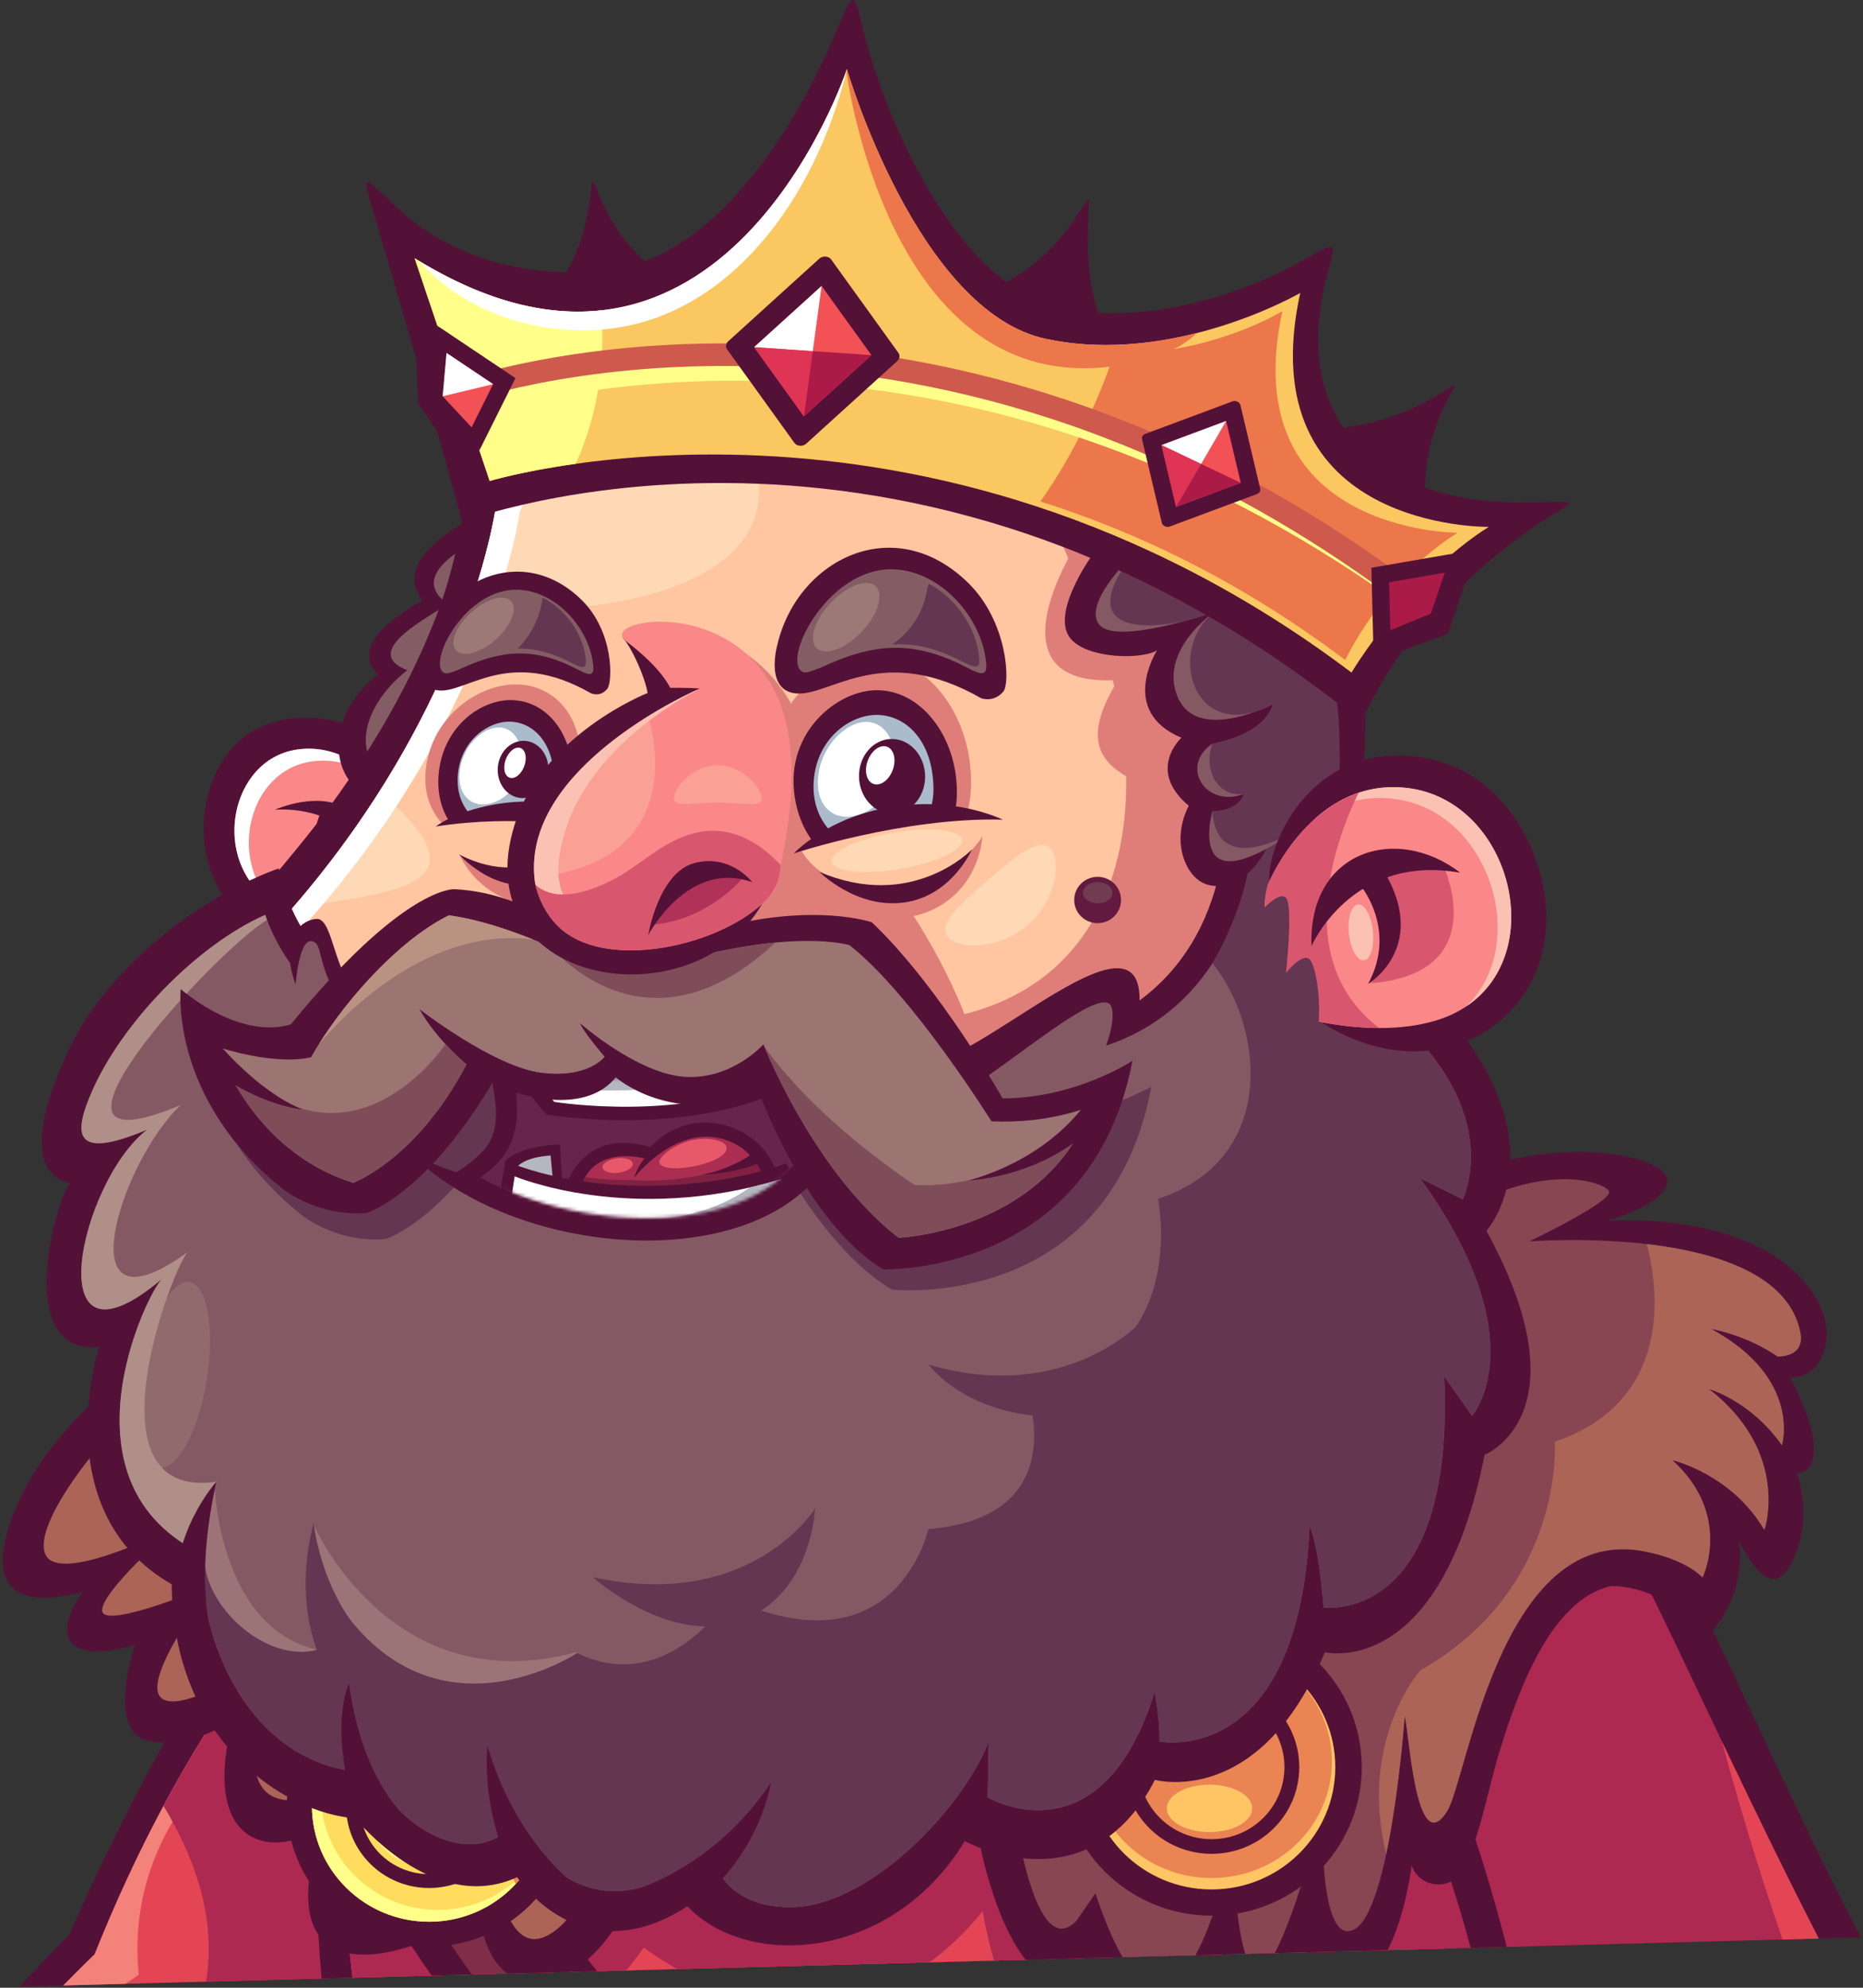 <svg width="540" height="576" viewBox="0 0 540 576" fill="none" xmlns="http://www.w3.org/2000/svg">
<rect x="0" y="0" width="540" height="576" fill="#333333" stroke="none"/>
<path d="M449.756 563.814C415.056 481.496 353.661 420.85 281.478 428.281C213.134 435.319 158.984 512.386 126.767 572.444L449.756 563.814Z" fill="#541138"/>
<path fill-rule="evenodd" clip-rule="evenodd" d="M443.315 563.986C435.911 546.615 427.146 529.94 417.014 514.489C393.875 479.201 360.048 445.477 317.183 435.952C305.646 433.387 293.89 432.704 282.129 433.914C237.859 438.46 200.917 474.287 175.186 507.514C159.605 527.636 145.802 549.657 133.576 572.26L443.315 563.986Z" fill="#AB6456"/>
<path fill-rule="evenodd" clip-rule="evenodd" d="M386.574 565.504C323.458 530.564 271.671 502.58 267.722 502.58C263.43 502.58 222.444 504.171 174.45 508.472C159.171 528.331 145.61 550.014 133.576 572.26L386.574 565.504Z" fill="#874652"/>
<path d="M100.489 441.374C100.489 441.374 70.472 447.163 19.954 560.8C19.954 560.8 14.023 566.663 5.628 575.68L131.304 572.322C156.597 508.067 139.04 445.894 100.489 441.374Z" fill="#541138"/>
<path fill-rule="evenodd" clip-rule="evenodd" d="M101.689 449.864C101.689 449.864 60.349 483.86 27.424 566.32C27.424 566.32 23.9 569.672 18.351 575.34L129.923 572.358C147.536 524.032 151.526 467.557 101.689 449.864Z" fill="#E44554"/>
<path fill-rule="evenodd" clip-rule="evenodd" d="M65.993 492.347C53.749 510.499 39.975 534.883 27.424 566.32C27.424 566.32 23.9 569.672 18.351 575.34L36.369 574.857C38.801 573.183 40.212 572.242 40.212 572.242C36.053 530.677 67.581 507.301 67.581 507.301C67.717 501.411 67.138 496.477 65.993 492.347Z" fill="#F2827A"/>
<path fill-rule="evenodd" clip-rule="evenodd" d="M101.69 449.864C101.69 449.864 74.971 471.844 47.386 523.305C58.967 542.509 62.239 559.424 59.701 574.233L129.923 572.358C147.536 524.032 151.527 467.557 101.69 449.864Z" fill="#AD2952"/>
<path d="M432.035 408.275C432.035 408.275 465.327 406.104 497.154 473.734C513.081 507.576 525.027 533.88 539.404 561.421L407.828 564.936C403.388 557.786 398.344 550.585 392.617 543.429C392.617 543.429 336.24 465.259 388.221 420.383C388.221 420.383 400.575 406.464 432.035 408.275Z" fill="#541138"/>
<path fill-rule="evenodd" clip-rule="evenodd" d="M422.525 420.208C422.525 420.208 454.719 413.697 476.669 457.822C488.295 481.192 506.49 521.406 527.177 561.747L404.994 565.013C394.33 554.659 384.29 547.663 377.859 543.495C377.859 543.495 363.26 482.777 387.769 448.418C412.28 414.061 422.525 420.208 422.525 420.208Z" fill="#AD2952"/>
<path fill-rule="evenodd" clip-rule="evenodd" d="M499.139 504.707C507.573 522.394 517.078 542.054 527.174 561.747L516.684 562.028C509.064 539.921 503.198 519.776 499.139 504.707Z" fill="#E44554"/>
<path d="M96.933 479.52C96.933 479.52 87.88 510.691 93.211 573.34L436.733 564.164C432.154 546.225 427.03 530.277 422.368 518.16C410.44 487.155 403.228 458.499 379.439 442.821C379.439 442.821 219.565 381.095 96.933 479.52Z" fill="#541138"/>
<path fill-rule="evenodd" clip-rule="evenodd" d="M106.443 481.331C106.443 481.331 95.468 517.498 102.053 572.106L102.148 573.1L422.38 564.548C419.034 518.492 409.08 471.941 383.829 455.849C383.829 455.849 257.265 403.882 106.443 481.331Z" fill="#E44554"/>
<path fill-rule="evenodd" clip-rule="evenodd" d="M181.653 560.552C186.478 564.477 191.368 567.817 196.275 570.586L269.393 568.633C278.484 562.075 286.616 552.919 293.325 541.285C307.56 516.607 297.706 483.919 295.077 483.487C292.45 483.055 212.309 472.231 204.425 476.127C196.545 480.023 176.837 482.189 175.524 497.775C174.21 513.362 181.653 560.552 181.653 560.552Z" fill="#AD2952"/>
<path fill-rule="evenodd" clip-rule="evenodd" d="M106.443 481.331C106.443 481.331 95.468 517.498 102.053 572.106L102.148 573.1L181.54 570.979C219.53 525.225 197.39 468.445 189.477 449.867C163.158 456.482 135.244 466.54 106.443 481.331Z" fill="#AD2952"/>
<path fill-rule="evenodd" clip-rule="evenodd" d="M104.204 544.278C104.204 544.278 109.863 555.191 121.64 572.58L166.226 571.387C158.094 560.628 150.252 549.29 142.815 537.336L117.418 521.92L104.204 544.278Z" fill="#AD2952"/>
<path fill-rule="evenodd" clip-rule="evenodd" d="M346.83 528.937C346.83 528.937 334.411 544.521 312.914 567.471L355.746 566.326C359.228 560.566 362.431 554.736 365.319 548.843C365.319 548.843 365.135 534.729 361.473 534.729C357.814 534.729 346.83 530.387 346.83 528.937Z" fill="#AD2952"/>
<path fill-rule="evenodd" clip-rule="evenodd" d="M407.012 564.956C408.047 560.194 408.438 556.709 408.438 556.709C410.473 562.868 417.404 563.279 420.353 561.108C423.992 558.428 417.037 551.106 416.188 543.344C415.531 537.344 420.921 531.289 422.646 525.591C407.89 495.302 401.992 467.424 383.828 455.849C383.828 455.849 355.752 444.327 310.296 440.221C298.543 456.92 289.562 475.13 284.385 494.261C280.27 509.469 281.125 544.5 288.133 568.133L407.012 564.956Z" fill="#AD2952"/>
<path fill-rule="evenodd" clip-rule="evenodd" d="M426.267 564.442C422.433 549.982 418.644 538.983 416.156 533.789C379.03 536.933 365.298 550.254 365.298 550.254C365.298 550.254 366.449 556.037 367.677 566.006L426.267 564.442Z" fill="#AD2952"/>
<path d="M338.438 523.888C338.438 523.888 323.762 541.93 298.848 567.846L344.023 566.64C348.809 559.143 353.14 551.523 356.924 543.793C356.924 543.793 356.74 529.677 353.081 529.677C349.419 529.677 338.438 525.334 338.438 523.888Z" fill="#541138"/>
<path fill-rule="evenodd" clip-rule="evenodd" d="M339.479 531.603C339.479 531.603 328.09 546.113 308.48 567.589L336.488 566.841C342.064 558.993 347.238 550.979 351.918 542.811L346.798 534.496L339.479 531.603Z" fill="#93484F"/>
<path fill-rule="evenodd" clip-rule="evenodd" d="M339.479 531.6C339.479 531.6 328.087 546.116 308.477 567.589L336.509 566.841C342.073 558.993 347.238 550.982 351.918 542.811L346.798 534.496L339.479 531.6Z" fill="#7E2E48"/>
<path d="M108.038 542.906C107.076 543.542 112.777 554.898 125.124 572.488L173.1 571.204C163.773 559.818 154.828 547.713 146.423 534.845L120.58 520.172L108.038 542.906Z" fill="#541138"/>
<path fill-rule="evenodd" clip-rule="evenodd" d="M127.269 558.07C127.269 558.07 130.479 563.32 136.842 572.174L165.788 571.402C160.049 563.43 154.644 555.15 149.666 546.547L140.238 540.104L127.269 558.07Z" fill="#93484F"/>
<path fill-rule="evenodd" clip-rule="evenodd" d="M127.269 558.07C127.269 558.07 130.479 563.317 136.842 572.174L165.779 571.402C160.043 563.43 154.644 555.147 149.666 546.547L140.238 540.104L127.269 558.07Z" fill="#7E2E48"/>
<path d="M285.882 542.326C288.429 551.68 292.251 561.543 297.28 567.888L402.202 565.086C407.562 554.827 409.169 540.474 409.169 540.474C411.204 546.63 418.132 547.044 421.084 544.873C427.578 540.093 430.63 520.693 434.618 507.62C440.857 487.173 450.299 463.564 466.791 459.629C466.791 459.629 482.63 458.482 494.164 474.977C494.164 474.977 506.429 464.108 504.05 446.53C504.05 446.53 509.544 458.13 514.303 457.585C519.063 457.041 526.021 442.546 520.894 426.959C520.894 426.959 533.162 426.959 518.88 399.048C518.88 399.048 527.305 400.317 529.316 388.902C531.331 377.483 517.463 352.033 466.058 353.666C466.058 353.666 482.52 349.324 483.254 342.452C483.985 335.58 457.991 329.374 429.841 338.112C349.439 363.062 261.566 452.938 285.882 542.326Z" fill="#541138"/>
<path fill-rule="evenodd" clip-rule="evenodd" d="M293.02 518.22C293.02 518.22 298.872 570.299 312.042 556.555L317.529 548.6C317.529 548.6 320.709 558.996 325.374 567.139L346.529 566.572C351.898 556.635 355.702 541.826 357.406 533.41C357.406 533.41 357.628 556.031 360.968 566.187L369.467 565.959C375.989 553.952 383.379 524.731 383.379 524.731C383.379 524.731 381.918 564.513 392.526 559.087C403.137 553.662 407.16 497.243 407.16 497.243C408.521 502.375 410.441 539.223 419.463 524.822C425.137 515.761 434.597 444.439 474.107 449.143C474.107 449.143 486.91 450.589 493.495 457.097C493.495 457.097 502.275 439.014 484.715 423.101C484.715 423.101 501.911 427.08 511.422 443.356C511.422 443.356 519.104 420.933 495.326 402.489C495.326 402.489 507.529 405.935 516.501 418.803C516.501 418.803 522.359 399.412 495.995 385.094C495.995 385.094 506.065 386.724 515.22 393.07C515.22 393.07 523.335 393.496 521.811 386C515.927 357.039 456.595 358.825 443.265 359.722C443.265 359.722 468.348 347.762 466.333 345.043C464.318 342.325 445.279 335.618 415.984 355.19C386.689 374.764 286.069 425.634 293.02 518.22Z" fill="#874652"/>
<path fill-rule="evenodd" clip-rule="evenodd" d="M401.791 537.262C405.58 519.385 407.16 497.243 407.16 497.243C408.521 502.373 410.44 539.226 419.463 524.822C425.137 515.761 434.597 444.439 474.107 449.142C474.107 449.142 486.91 450.589 493.495 457.097C493.495 457.097 502.275 439.014 484.715 423.101C484.715 423.101 501.911 427.08 511.422 443.356C511.422 443.356 519.104 420.933 495.326 402.489C495.326 402.489 507.529 405.935 516.501 418.803C516.501 418.803 522.358 399.412 495.995 385.094C495.995 385.094 506.064 386.724 515.22 393.07C515.22 393.07 523.334 393.496 521.811 386C518.415 369.283 497.208 362.81 477.32 360.5C480.426 372.294 485.742 405.752 450.645 417.788C450.645 417.788 453.713 460.218 411.671 484.029C411.671 484.029 393.712 504.177 401.791 537.262Z" fill="#AB6456"/>
<path d="M351.188 469.034C375.229 469.034 394.721 488.303 394.721 512.073C394.721 535.842 375.229 555.108 351.188 555.108C327.144 555.108 307.652 535.842 307.652 512.073C307.652 488.303 327.144 469.034 351.188 469.034Z" fill="#541138"/>
<path fill-rule="evenodd" clip-rule="evenodd" d="M351.188 476.627C370.987 476.627 387.038 492.495 387.038 512.072C387.038 531.647 370.987 547.515 351.188 547.515C331.385 547.515 315.334 531.647 315.334 512.072C315.334 492.495 331.385 476.627 351.188 476.627Z" fill="#FFC565"/>
<path fill-rule="evenodd" clip-rule="evenodd" d="M351.188 476.627C370.443 476.627 386.053 491.755 386.053 510.419C386.053 529.079 370.443 544.207 351.188 544.207C331.93 544.207 316.319 529.079 316.319 510.419C316.319 491.755 331.93 476.627 351.188 476.627Z" fill="#EA8453"/>
<path d="M351.188 486.948C365.222 486.948 376.599 498.196 376.599 512.072C376.599 525.946 365.222 537.194 351.188 537.194C337.151 537.194 325.777 525.946 325.777 512.072C325.777 498.196 337.151 486.948 351.188 486.948Z" fill="#541138"/>
<path fill-rule="evenodd" clip-rule="evenodd" d="M351.187 491.196C362.849 491.196 372.303 500.541 372.303 512.073C372.303 523.601 362.849 532.946 351.187 532.946C339.523 532.946 330.072 523.601 330.072 512.073C330.072 500.541 339.523 491.196 351.187 491.196Z" fill="#EA8453"/>
<path fill-rule="evenodd" clip-rule="evenodd" d="M350.581 517.149C357.415 517.149 362.952 520.225 362.952 524.021C362.952 527.819 357.415 530.895 350.581 530.895C343.751 530.895 338.21 527.819 338.21 524.021C338.21 520.225 343.751 517.149 350.581 517.149Z" fill="#FFC565"/>
<path d="M58.757 382.746C58.757 382.746 21.058 403.293 6.527 432.736C-2.096 450.216 -4.336 468.844 23.948 461.256C12.653 477.547 24.164 481.44 39.132 476.63C39.132 476.63 30.349 501.944 43.156 504.476C55.959 507.008 67.481 498.329 67.481 498.329C56.837 539.462 84.236 537.791 93.64 528.346C80.175 566.628 99.027 576.97 139.001 555.108C139.001 555.108 140.034 566.719 147.042 571.902L165.173 571.417C177.405 564.663 188.587 546.062 192.415 513.155C202.008 430.701 135.422 382.746 58.757 382.746Z" fill="#541138"/>
<path fill-rule="evenodd" clip-rule="evenodd" d="M60.349 390.191C38.683 403.577 7.122 441.294 13.511 451.045C16.416 455.476 29.631 452.855 50.838 442.271C50.838 442.271 28.379 461.934 29.663 467.01C30.944 472.083 61.52 459.215 61.52 459.215C61.52 459.215 39.55 488.031 47.238 492.383C54.929 496.731 81.659 477.521 81.659 477.521C55.766 543.092 100.172 518.788 112.602 509.599L103.447 524.278C98.264 537.501 98.175 550.346 106.124 552.209C114.584 554.194 139.203 548.426 147.205 522.556L144.643 544.033C144.643 544.033 145.743 558.895 153.065 561.611C160.389 564.329 175.219 548.745 175.219 522.465C175.219 496.187 185.463 412.615 60.349 390.191Z" fill="#AB6456"/>
<path d="M124.385 482.505C147.169 482.505 165.64 500.763 165.64 523.287C165.64 545.814 147.169 564.072 124.385 564.072C101.601 564.072 83.133 545.814 83.133 523.287C83.133 500.763 101.601 482.505 124.385 482.505Z" fill="#541138"/>
<path fill-rule="evenodd" clip-rule="evenodd" d="M124.385 489.702C143.149 489.702 158.36 504.739 158.36 523.287C158.36 541.838 143.149 556.874 124.385 556.874C105.624 556.874 90.413 541.838 90.413 523.287C90.413 504.739 105.624 489.702 124.385 489.702Z" fill="#FFDC5D"/>
<path fill-rule="evenodd" clip-rule="evenodd" d="M152.958 541.468C146.909 550.736 136.375 556.875 124.385 556.875C105.624 556.875 90.413 541.838 90.413 523.287C90.413 515.057 93.41 507.52 98.38 501.68C94.963 506.919 92.978 513.158 92.978 519.856C92.978 538.406 108.189 553.443 126.953 553.443C137.389 553.443 146.726 548.79 152.958 541.468Z" fill="#FFFF8A"/>
<path fill-rule="evenodd" clip-rule="evenodd" d="M124.385 489.702C143.149 489.702 158.36 504.739 158.36 523.287C158.36 532.017 154.994 539.965 149.474 545.935C136.028 514.477 106.174 507.958 94.892 506.612C100.749 496.509 111.762 489.702 124.385 489.702Z" fill="#EA8453"/>
<path d="M124.385 499.482C137.685 499.482 148.465 510.141 148.465 523.287C148.465 536.436 137.685 547.095 124.385 547.095C111.088 547.095 100.305 536.436 100.305 523.287C100.305 510.141 111.088 499.482 124.385 499.482Z" fill="#541138"/>
<path fill-rule="evenodd" clip-rule="evenodd" d="M124.385 503.508C135.437 503.508 144.397 512.362 144.397 523.287C144.397 534.215 135.437 543.071 124.385 543.071C113.336 543.071 104.375 534.215 104.375 523.287C104.375 512.362 113.336 503.508 124.385 503.508Z" fill="#FFDC5D"/>
<path fill-rule="evenodd" clip-rule="evenodd" d="M124.385 503.505C135.437 503.505 144.397 512.362 144.397 523.287C144.397 526.716 143.513 529.94 141.963 532.75C132.502 519.959 119.971 513.345 109.635 509.922C113.295 505.979 118.548 503.505 124.385 503.505Z" fill="#EA8453"/>
<path fill-rule="evenodd" clip-rule="evenodd" d="M120.421 527.449C126.692 532.428 131.414 536.498 129.287 539.116C127.16 541.737 118.989 541.912 112.718 536.93C106.446 531.952 104.444 523.701 106.571 521.083C108.698 518.465 114.15 522.468 120.421 527.449Z" fill="#FFFF8A"/>
<path d="M122.459 232.809C123.391 226.712 108.266 204.724 83.186 208.383C67.511 210.67 60.449 224.109 59.219 236.205C56.346 264.512 85.05 286.627 111.479 267.361L118.173 241.32L122.459 232.809Z" fill="#541138"/>
<path fill-rule="evenodd" clip-rule="evenodd" d="M117.753 237.092C117.753 237.092 105.896 214.361 86.109 217.201C59.065 221.082 58.308 276.176 110.899 265.317C110.899 265.317 114.449 259.634 116.599 250.162C118.75 240.689 117.753 237.092 117.753 237.092Z" fill="#FA8888"/>
<path fill-rule="evenodd" clip-rule="evenodd" d="M108.934 225.679C103.515 220.506 95.756 215.817 86.109 217.201C66.546 220.009 60.745 249.608 78.935 261.663C66.005 248.186 72.386 223.233 90.271 220.665C97.67 219.6 103.959 222.115 108.934 225.679Z" fill="white"/>
<path d="M110.23 249.783C110.23 249.783 100.279 233.492 79.716 234.628C79.716 234.628 90.458 229.797 98.735 233.397C107.012 236.995 110.23 249.783 110.23 249.783Z" fill="#541138"/>
<path d="M98.531 237.462C98.531 237.462 92.12 246.443 99.451 257.599C99.451 257.599 86.357 250.318 93.09 235.098L95.608 235.379L98.531 237.462Z" fill="#541138"/>
<path d="M109.564 195.485C108.171 194.231 107.171 192.636 106.982 190.601C106.319 183.51 117.143 177.15 122.379 173.935C112.756 161.167 136.478 149.659 145.489 146.438L147.332 146.796L148.595 147.275C155.683 149.979 160.135 158.561 162.499 165.223C165.744 174.369 167.001 184.862 166.371 194.512C164.918 216.796 153.411 235.797 129.207 238.122L128.825 238.157L128.447 238.116C117.084 236.841 100.829 232.64 98.456 219.63C96.847 210.791 101.627 201.555 109.564 195.485Z" fill="#541138"/>
<path fill-rule="evenodd" clip-rule="evenodd" d="M147.74 152.606C143.838 153.999 115.587 164.705 129.668 174.967C126.654 177.783 103.435 188.592 118.045 194.204C103.692 205.321 96.338 227.605 130.428 231.43C174.657 227.185 165.43 159.351 147.74 152.606Z" fill="#835D63"/>
<path d="M233.052 98.148C233.12 98.148 173.059 99.169 146.388 125.547C137.049 134.783 135.088 143.302 133.002 155.191C131.532 163.569 128.95 172.097 126.323 178.889C120.492 193.97 108.846 218.003 86.851 244.923C71.658 263.524 59.621 276.433 52.172 300.883C37.801 348.075 38.414 425.27 159.253 457.458C339.107 505.369 412.34 373.347 401.569 292.431C401.569 292.431 387.248 217.781 383.48 183.194C383.48 183.194 366.615 97.876 233.052 98.148Z" fill="#541138"/>
<path fill-rule="evenodd" clip-rule="evenodd" d="M143.693 147.015V147.018V147.024L143.69 147.033V147.044L143.687 147.059L143.684 147.08L143.681 147.104L143.678 147.13L143.673 147.16L143.667 147.192V147.198L143.664 147.231L143.658 147.269L143.652 147.314L143.643 147.361L143.634 147.411L143.628 147.464L143.619 147.524L143.608 147.583L143.599 147.648L143.563 147.861L143.551 147.938L143.539 148.018C143.359 149.118 143.004 151.1 142.401 153.839C138.454 171.716 123.799 222.053 76.678 272.055C76.678 272.055 -20.6 419.128 203.408 455.328C427.418 491.528 388.648 298.818 388.648 298.818L379.173 181.596C379.173 181.596 377.25 178.605 373.327 173.878C368.57 164.859 358.515 149.565 339.985 136.031C318.381 120.255 283.469 107.375 242.355 106.689C147.086 105.091 145.847 144.888 143.693 147.015Z" fill="#FFC6A1"/>
<path fill-rule="evenodd" clip-rule="evenodd" d="M135.96 176.138C187.673 180.286 249.553 163.519 204.366 108.65C146.681 116.563 145.512 145.219 143.693 147.015V147.018V147.024L143.69 147.033V147.044L143.687 147.059L143.684 147.08L143.681 147.104L143.678 147.13L143.672 147.16L143.667 147.192V147.198L143.664 147.231L143.658 147.269L143.652 147.314L143.643 147.361L143.634 147.411L143.628 147.464L143.619 147.524L143.607 147.583L143.599 147.648L143.563 147.861L143.551 147.938L143.539 148.018C143.359 149.118 143.004 151.1 142.4 153.839C141.282 158.91 139.3 166.592 135.96 176.138Z" fill="#FFD9B5"/>
<path fill-rule="evenodd" clip-rule="evenodd" d="M230.91 116.226C237.291 120.276 241.379 126.369 240.042 129.834C238.705 133.301 232.451 132.824 226.073 128.775C219.692 124.728 215.604 118.634 216.941 115.17C218.278 111.703 224.532 112.176 230.91 116.226Z" fill="#FFD9B5"/>
<path fill-rule="evenodd" clip-rule="evenodd" d="M228.458 246.78C228.458 246.78 255.499 255.543 258.833 257.758C262.17 259.974 278.123 284.841 283.342 305.282L247.648 314.591L215.9 295.54C215.9 295.54 223.42 248.514 228.458 246.78Z" fill="#DF7E78"/>
<path fill-rule="evenodd" clip-rule="evenodd" d="M112.801 231.895C139.282 255.457 116.262 258.246 92.217 261.986C92.217 261.986 102.947 237.74 112.801 231.895Z" fill="#FFD9B5"/>
<path fill-rule="evenodd" clip-rule="evenodd" d="M143.693 147.015C143.693 147.015 135.345 209.8 76.681 272.055C76.681 272.055 -20.6 419.128 203.407 455.328C205.209 455.621 206.945 455.855 208.712 456.115C-13.056 419.439 83.686 273.138 83.686 273.138C142.353 210.88 150.701 148.098 150.701 148.098C152.127 146.689 152.556 130.177 180.402 119.666C200.698 112.004 238.101 105.082 277.599 110.413C255.868 106.615 236.208 105.422 214.24 107.384C147.213 113.362 145.604 145.125 143.693 147.015Z" fill="white"/>
<path fill-rule="evenodd" clip-rule="evenodd" d="M194.344 181.448C194.344 181.448 228.064 182.425 235.729 221.822C243.391 261.219 217.773 276.806 217.773 276.806C217.773 276.806 184.928 249.313 187.773 244.769C190.622 240.222 201.349 193.139 194.344 181.448Z" fill="#DF7E78"/>
<path fill-rule="evenodd" clip-rule="evenodd" d="M324.105 197.044C312.494 215.577 319.511 222.621 332.403 227.774C332.403 227.774 342.914 211.539 342.254 206.345C341.772 202.514 331.013 154.706 320.733 146.713C318.677 145.113 279.738 199.934 324.105 197.044Z" fill="#DF7E78"/>
<path fill-rule="evenodd" clip-rule="evenodd" d="M398.132 354.057C401.835 324.377 396.969 300.117 396.969 300.117L378.137 190.654C374.214 163.362 317.544 113.682 299.638 128.704C293.435 133.907 305.898 147.003 320.414 190.012C333.072 227.514 330.202 288.905 268.027 295.964C176.5 306.353 280.726 345.318 289.923 346.617C297.739 347.72 352.341 380.379 398.132 354.057Z" fill="#DF7E78"/>
<path d="M80.814 251.644C80.814 251.644 48.102 262.234 25.761 293.896C20.348 301.566 1.406 338.609 20.241 342.827C15.485 349.335 4.258 392.854 28.72 390.274C28.72 390.274 13.032 438.141 49.767 459.085C50.134 503.964 81.843 525.272 103.056 526.937C103.056 526.937 125.66 555.138 149.882 543.962C149.882 543.962 168.264 572.523 199.234 552.39C216.832 570.846 258.531 568.258 279.638 533.508C279.638 533.508 315.447 553.292 334.77 515.761C334.77 515.761 365.174 524.284 384.018 478.778C384.018 478.778 417.39 487.037 430.308 421.578C430.308 421.578 459.911 409.872 430.844 356.66C430.844 356.66 451.385 333.982 421.694 296.777L391.014 228.954L354.915 228.874C354.915 228.874 360.122 267.837 330.312 289.914C330.658 262.095 287.045 304.977 269.639 307.927L184.866 295.469L127.816 293.866C127.816 293.866 89.425 291.55 80.814 251.644Z" fill="#541138"/>
<path fill-rule="evenodd" clip-rule="evenodd" d="M76.844 265.118C56.769 274.017 35.228 296.653 26.675 316.212C21.351 328.388 20.824 336.553 42.694 327.321C22.969 342.354 10.284 401.601 46.986 370.564C42.685 374.463 15.458 430.189 59.189 450.583C56.124 467.161 68.868 513.126 107.997 513.658C114.005 527.727 136.153 543.412 149.343 528.153C149.343 528.153 157.36 544.216 173.092 547.515C188.824 550.813 205.768 536.386 205.768 536.386C209.286 549.745 220.826 553.218 230.91 552.579C253.626 551.141 279.738 522.825 286.572 504.621L286.302 520.835C286.302 520.835 319.106 540.24 334.702 490.267C334.702 490.267 336.317 499.039 336.048 504.621C336.048 504.621 376.38 512.859 379.607 442.152C379.607 442.152 382.293 447.734 383.639 465.812C383.639 465.812 421.821 471.128 418.594 398.823L426.661 410.254C426.661 410.254 445.75 388.724 411.603 341.408L423.972 347.522C423.972 347.522 436.766 322.073 402.856 293.34L408.24 290.68L387.784 240.127L363.027 236.935C363.745 259.714 352.904 292.289 320.585 303.007C322.81 297.173 323.218 291.331 321.091 290.612C313.5 288.038 278.845 321.233 264.631 323.723L181.1 301.321L111.123 296.271C111.123 296.271 87.446 294.405 76.844 265.118Z" fill="#855963"/>
<path fill-rule="evenodd" clip-rule="evenodd" d="M41.804 393.712C44.812 379.077 51.175 369.312 56.015 371.901C60.858 374.489 62.34 388.446 59.331 403.08C56.32 417.711 49.956 427.477 45.117 424.888C40.277 422.303 38.792 408.343 41.804 393.712Z" fill="#916A6E"/>
<path fill-rule="evenodd" clip-rule="evenodd" d="M90.86 441.756C90.86 441.756 113.301 493.601 167.386 478.665C167.386 478.665 156.875 496.847 129.725 494.033C102.571 491.22 90.091 463.945 90.86 441.756Z" fill="#9C7477"/>
<path fill-rule="evenodd" clip-rule="evenodd" d="M56.526 449.24C57.387 449.699 58.266 450.151 59.189 450.583C58.431 454.689 58.645 460.594 59.984 467.167L72.959 493.166C72.959 493.166 130.437 481.695 96.939 478.881C63.434 476.065 62.23 430.606 62.23 430.606C58.849 438.345 57.233 444.548 56.526 449.24Z" fill="#9C7477"/>
<path fill-rule="evenodd" clip-rule="evenodd" d="M76.844 265.118C56.769 274.017 35.228 296.653 26.675 316.212C21.351 328.388 20.824 336.55 42.694 327.321C22.969 342.354 10.284 401.601 46.989 370.564C42.685 374.463 15.458 430.189 59.189 450.583L59.115 447.829C58.947 441.788 60.245 433.523 62.857 429.367C23.942 435.058 50.238 366.614 54.542 362.715C18.277 389.1 34.793 336.618 52.438 320.176C1.256 341.78 61.724 276.173 77.385 266.559C77.202 266.086 77.021 265.606 76.844 265.118Z" fill="#AF8F87"/>
<path fill-rule="evenodd" clip-rule="evenodd" d="M99.859 292.692C96.732 296.123 93.398 299.984 89.848 304.326C89.848 304.326 77.21 309.909 57.849 294.224C57.849 294.224 54.622 325.593 86.89 351.643C86.89 351.643 96.569 360.148 111.626 359.086C111.626 359.086 128.565 354.299 148.193 321.339C158.2 326.51 175.822 329.93 183.954 319.745C183.954 319.745 194.397 334.098 219.941 324.528C219.941 324.528 236.43 360.651 258.478 373.676C258.478 373.676 321.354 380.616 333.722 314.958C333.722 314.958 312.503 326.291 291.263 326.291C291.263 326.291 288.447 321.022 283.826 313.509C276.333 318.677 269.355 322.895 264.631 323.723L181.1 301.321L111.123 296.268C111.123 296.268 106.21 295.881 99.859 292.692Z" fill="#653651"/>
<path fill-rule="evenodd" clip-rule="evenodd" d="M59.189 450.583C56.124 467.161 68.868 513.126 107.996 513.658C114.004 527.727 136.153 543.412 149.343 528.153C149.343 528.153 157.36 544.216 173.092 547.515C188.823 550.813 205.768 536.386 205.768 536.386C209.285 549.745 220.825 553.218 230.91 552.579C253.626 551.141 279.738 522.825 286.571 504.621L286.302 520.835C286.302 520.835 319.106 540.24 334.702 490.264C334.702 490.264 336.317 499.039 336.047 504.621C336.047 504.621 376.38 512.862 379.607 442.152C379.607 442.152 382.293 447.734 383.639 465.812C383.639 465.812 421.821 471.128 418.593 398.823L426.66 410.254C426.66 410.254 445.75 388.724 411.603 341.408L423.971 347.522C423.971 347.522 436.766 322.073 402.856 293.34L408.24 290.68L387.784 240.127L370.836 237.944L362.319 249.401C361.899 252.374 359.991 264.11 351.466 279.164C366.124 297.239 370.851 335.734 335.66 347.401C335.66 347.401 345.733 396.324 297.12 401.518C297.12 401.518 312.45 439.62 269.094 443.081C269.094 443.081 259.788 485.401 211.288 462.996C211.288 462.996 193.551 491.788 167.276 479.014C167.276 479.014 127.642 505.425 99.616 466.892C97.19 472.264 99.148 474.613 95.918 476.441C80.698 485.064 58.786 466.85 59.189 450.583Z" fill="#653651"/>
<path d="M105.873 290.393C96.859 283.453 96.954 268.612 92.738 266.458C90.706 265.42 79.553 268.778 85.798 285.651L94.948 289.633C94.948 289.633 105.396 289.926 105.873 290.393Z" fill="#541138"/>
<path fill-rule="evenodd" clip-rule="evenodd" d="M85.532 286.962C85.532 286.962 86.375 272.532 90.132 272.724C93.892 272.916 91.366 279.007 98.752 290.488C106.139 301.972 83.458 292.221 85.532 286.962Z" fill="#855963"/>
<path fill-rule="evenodd" clip-rule="evenodd" d="M182.049 332.441C201.337 332.441 216.696 340.73 216.696 347.587C216.696 354.444 201.337 356.456 182.049 356.456C162.765 356.456 146.853 354.444 146.853 347.587C146.853 340.73 162.765 332.441 182.049 332.441Z" fill="#916A6E"/>
<path d="M314.965 163.279C310.681 170.186 306.164 179.815 310.243 184.963C315.015 190.983 331.196 191.184 335.376 188.43C335.376 188.43 324.043 206.096 342.438 213.779C342.438 213.779 332.181 223.121 344.553 233.483C339.704 243.112 343.079 252.138 347.688 255.267C354.001 259.557 365.417 254.463 368.996 240.541L395.079 238.45C395.209 233.46 395.454 219.263 395.617 214.61C396.144 199.52 396.073 190.58 381.264 176.124C371.236 166.335 357.276 156.105 336.131 154.662C325.088 153.907 320.603 154.194 314.965 163.279Z" fill="#541138"/>
<path fill-rule="evenodd" clip-rule="evenodd" d="M327.705 161.463C327.705 161.463 313.616 175.13 318.715 181.099C323.815 187.069 351.862 177.384 351.862 177.384C351.862 177.384 335.625 188.66 341.396 202.061C347.165 215.462 368.907 204.052 368.907 204.052C368.907 204.052 367.857 212.3 351.327 215.562C341.819 222.115 349.546 234.273 360.586 230.055C360.586 230.055 359.308 235.084 351.419 235.084C349.638 242.245 350.599 246.665 352.753 248.41C358.252 252.868 371.377 243.272 376.38 240.397L387.405 225.511L382.805 196.813C382.805 196.813 368.955 161.409 327.705 161.463Z" fill="#855963"/>
<path fill-rule="evenodd" clip-rule="evenodd" d="M327.705 161.463C309.717 185.874 337.417 182.948 351.862 177.384C337.648 188.814 346.339 216.258 368.907 204.052C368.907 204.052 367.857 212.299 351.327 215.562C348.685 223.955 353.534 231.134 360.586 230.055C360.586 230.055 359.308 235.084 351.418 235.084C352.433 251.277 367.6 245.443 376.38 240.397L387.781 240.882C387.884 225.384 390.872 196.692 381.4 186.244C373.345 177.357 356.081 160.691 327.705 161.463Z" fill="#653651"/>
<path d="M118.628 527.482C118.628 527.482 105.183 517.379 101.151 487.874C101.151 487.874 94.966 500.367 103.302 525.355L114.058 531.733C114.058 531.733 119.167 526.683 118.628 527.482Z" fill="#541138"/>
<path d="M183.434 547.799C183.434 547.799 206.954 541.477 223.443 516.56C223.443 516.56 220.627 536.85 201.689 551.603L185.705 553.582C185.705 553.582 183.294 546.849 183.434 547.799Z" fill="#541138"/>
<path d="M163.839 543.669C163.839 543.669 148.788 531.407 141.303 505.943C141.303 505.943 139.114 522.287 147.992 541.791L158.884 547.488C158.884 547.488 164.357 542.98 163.839 543.669Z" fill="#541138"/>
<path d="M62.97 478.571C62.97 478.571 55.172 463.685 62.701 429.393C62.701 429.393 49.318 443.918 50.528 465.812L57.861 478.837L62.97 478.571Z" fill="#541138"/>
<path fill-rule="evenodd" clip-rule="evenodd" d="M171.87 457.044C171.87 457.044 194.205 477.174 214.788 469.598C235.371 462.023 236.247 437.129 236.247 437.129C236.247 437.129 217.852 467.001 171.87 457.044Z" fill="#653651"/>
<path fill-rule="evenodd" clip-rule="evenodd" d="M330.895 382.873C330.895 382.873 308.998 407.118 269.145 395.427C269.145 395.427 283.158 414.91 318.192 409.715C353.229 404.521 330.895 382.873 330.895 382.873Z" fill="#653651"/>
<path fill-rule="evenodd" clip-rule="evenodd" d="M90.904 441.321C90.904 441.321 93.315 465.998 111.487 480.068L93.315 481.369C93.315 481.369 84.556 465.998 90.904 441.321Z" fill="#653651"/>
<path fill-rule="evenodd" clip-rule="evenodd" d="M286.347 255.025C294.556 247.961 301.339 242.382 304.516 245.988C307.693 249.594 306.057 261.021 297.848 268.085C289.639 275.153 277.966 275.179 274.792 271.573C271.615 267.967 278.138 262.089 286.347 255.025Z" fill="#FFD9B5"/>
<path fill-rule="evenodd" clip-rule="evenodd" d="M318.153 254.087C321.901 254.087 324.939 257.09 324.939 260.796C324.939 264.503 321.901 267.509 318.153 267.509C314.405 267.509 311.364 264.503 311.364 260.796C311.364 257.09 314.405 254.087 318.153 254.087Z" fill="#621A40"/>
<path fill-rule="evenodd" clip-rule="evenodd" d="M318.18 255.602C320.553 255.602 322.478 256.983 322.478 258.687C322.478 260.391 320.553 261.773 318.18 261.773C315.808 261.773 313.885 260.391 313.885 258.687C313.885 256.983 315.808 255.602 318.18 255.602Z" fill="#703C4F"/>
<path fill-rule="evenodd" clip-rule="evenodd" d="M281.475 226.688C281.475 246.911 266.82 254.806 251.36 254.806C235.904 254.806 224.695 242.586 223.367 225.449C221.79 205.093 238.208 191.258 251.694 190.459C268.08 189.492 281.475 206.466 281.475 226.688Z" fill="#DF7E78"/>
<path fill-rule="evenodd" clip-rule="evenodd" d="M168.217 224.224C166.989 236.85 155.71 244.881 143.463 244.881C131.216 244.881 122.152 235.942 123.382 223.313C124.838 208.356 137.508 199.017 148.252 198.369C160.055 197.659 169.882 207.134 168.217 224.224Z" fill="#DF7E78"/>
<path d="M166.161 227.185C165.984 239.042 156.727 246.585 146.06 246.585C135.393 246.585 126.87 238.19 127.048 226.33C127.261 212.285 137.635 203.514 146.948 202.904C157.174 202.239 166.401 211.137 166.161 227.185Z" fill="#541138"/>
<path fill-rule="evenodd" clip-rule="evenodd" d="M160.57 226.481C160.443 234.948 153.834 240.331 146.22 240.331C138.605 240.331 132.52 234.338 132.647 225.872C132.798 215.843 140.206 209.584 146.853 209.149C154.154 208.673 160.742 215.024 160.57 226.481Z" fill="#AABBCC"/>
<path fill-rule="evenodd" clip-rule="evenodd" d="M151.367 220.914C151.32 226.798 147.033 231.605 142.066 232.844C137.102 234.087 133.112 230.924 133.159 225.04C133.215 218.071 138.019 212.527 142.353 211.143C147.11 209.625 151.432 212.95 151.367 220.914Z" fill="white"/>
<path d="M151.731 214.666C155.787 214.666 159.02 218.382 158.952 222.967C158.881 227.549 155.538 231.265 151.482 231.265C147.424 231.265 144.19 227.549 144.261 222.967C144.329 218.382 147.672 214.666 151.731 214.666Z" fill="#541138"/>
<path fill-rule="evenodd" clip-rule="evenodd" d="M150.82 216.746C152.311 217.254 152.829 219.592 151.974 221.97C151.122 224.348 149.217 225.866 147.726 225.357C146.232 224.851 145.714 222.514 146.569 220.136C147.424 217.757 149.326 216.24 150.82 216.746Z" fill="white"/>
<path d="M277.36 229.51C277.36 245.961 265.438 252.383 252.863 252.383C240.287 252.383 231.167 242.444 230.088 228.502C228.807 211.942 242.163 200.686 253.135 200.038C266.465 199.251 277.36 213.057 277.36 229.51Z" fill="#541138"/>
<path fill-rule="evenodd" clip-rule="evenodd" d="M270.565 228.771C270.565 239.305 262.441 246.005 252.966 246.005C243.491 246.005 235.806 238.548 235.806 228.014C235.806 215.536 244.905 207.744 253.17 207.203C262.246 206.608 270.565 214.515 270.565 228.771Z" fill="#AABBCC"/>
<path fill-rule="evenodd" clip-rule="evenodd" d="M259.474 221.665C259.415 228.91 254.135 234.826 248.023 236.356C241.912 237.882 236.995 233.989 237.054 226.744C237.125 218.166 243.042 211.338 248.375 209.634C254.233 207.765 259.554 211.862 259.474 221.665Z" fill="white"/>
<path d="M258.487 214.131C263.779 214.131 268.11 218.979 268.154 224.961C268.201 230.939 263.947 235.788 258.655 235.788C253.36 235.788 249.032 230.939 248.985 224.961C248.937 218.979 253.194 214.131 258.487 214.131Z" fill="#541138"/>
<path fill-rule="evenodd" clip-rule="evenodd" d="M257.075 216.367C259.087 217.068 259.853 220.059 258.788 223.044C257.72 226.032 255.223 227.88 253.209 227.176C251.197 226.472 250.428 223.484 251.496 220.497C252.564 217.512 255.061 215.663 257.075 216.367Z" fill="white"/>
<path fill-rule="evenodd" clip-rule="evenodd" d="M237.809 252.809C249.952 274.789 283.244 268.219 284.888 240.959C284.888 240.959 271.091 258.98 237.809 252.809Z" fill="#DF7E78"/>
<path fill-rule="evenodd" clip-rule="evenodd" d="M232.084 246.056C232.084 246.056 237.75 258.93 258.336 257.457C278.925 255.983 287.338 239.187 287.471 236.799C287.471 236.799 255.797 229.513 232.084 246.056Z" fill="#FFC6A1"/>
<path d="M237.504 252.641C237.504 252.641 248.112 263.388 261.995 261.53C275.878 259.672 281.708 246.165 281.708 246.165C281.708 246.165 264.492 264.183 237.504 252.641Z" fill="#541138"/>
<path d="M230.002 247.328C230.002 247.328 261.708 236.761 290.69 237.509C271.872 229.229 245.621 232.347 230.002 247.328Z" fill="#541138"/>
<path fill-rule="evenodd" clip-rule="evenodd" d="M260.004 241.112C270.45 239.482 278.916 240.583 278.916 243.571C278.916 246.561 270.45 250.304 260.004 251.937C249.559 253.566 241.092 252.463 241.092 249.475C241.092 246.488 249.559 242.742 260.004 241.112Z" fill="#FFD9B5"/>
<path fill-rule="evenodd" clip-rule="evenodd" d="M133.256 247.751C133.256 247.751 136.969 257.184 148.086 261.018C158.342 264.556 167.604 249.86 168.48 241.453C162.259 250.925 147.618 261.379 133.256 247.751Z" fill="#DF7E78"/>
<path fill-rule="evenodd" clip-rule="evenodd" d="M169.062 239.551C169.062 239.551 148.769 233.389 127.295 239.228C127.295 239.228 128.828 243.698 133.12 247.659C135.457 249.816 138.69 251.771 142.755 252.892C154.292 256.075 168.941 244.325 169.062 239.551Z" fill="#FFC6A1"/>
<path d="M133.061 247.594C133.061 247.594 142.326 258.027 153.561 256.214C164.794 254.401 168.527 241.32 168.527 241.32C168.527 241.32 154.896 258.859 133.061 247.594Z" fill="#541138"/>
<path d="M126.313 239.491C135.741 232.566 163.122 227.395 169.571 239.832C169.571 239.832 150.609 235.779 126.313 239.491Z" fill="#541138"/>
<path d="M123.959 302.034C123.959 302.034 191.752 313.973 239.974 297.209L243.355 299.59C262.116 369.993 159.268 373.809 119.19 334.485C118.119 332.941 120.06 334.166 121.388 335.021C125.219 337.488 132.316 339.695 132.327 339.686C144.651 331.651 145.542 326.88 141.823 309.412C141.823 309.412 121.554 303.359 123.959 302.034Z" fill="#541138"/>
<path fill-rule="evenodd" clip-rule="evenodd" d="M148.636 310.861C151.825 326.205 149.015 334.512 139.17 341.194C174.911 360.878 246.541 360.39 237.584 304.161C237.584 304.161 202.328 316.514 148.636 310.861Z" fill="#67244C"/>
<mask id="mask0_82_2755" style="mask-type:luminance" maskUnits="userSpaceOnUse" x="139" y="304" width="100" height="49">
<path d="M148.636 310.861C151.825 326.205 149.015 334.512 139.17 341.194C174.911 360.878 246.541 360.39 237.584 304.161C237.584 304.161 202.328 316.514 148.636 310.861Z" fill="white"/>
</mask>
<g mask="url(#mask0_82_2755)">
<path d="M146.509 336.376C146.509 336.376 150.024 332.06 162.303 331.637L163.214 346.129C163.214 346.129 146.565 343.744 146.509 336.376Z" fill="#541138"/>
<path fill-rule="evenodd" clip-rule="evenodd" d="M149.639 338.408C149.639 338.408 151.49 335.337 159.593 334.84L160.46 344.23C160.46 344.23 149.674 343.301 149.639 338.408Z" fill="#B4B7C0"/>
<path d="M164.584 342.387C164.584 342.387 169.566 326.761 188.554 332.373C188.554 332.373 195.432 323.904 207.28 325.492C219.13 327.084 226.189 337.225 225.23 343.611C224.272 349.995 179.946 358.757 164.584 342.387Z" fill="#541138"/>
<path fill-rule="evenodd" clip-rule="evenodd" d="M168.702 343.253C168.702 343.253 171.255 332.329 186.827 335.663C186.827 335.663 184.839 337.923 183.747 341.372C183.747 341.372 194.275 327.593 207.336 329.604C220.396 331.619 222.346 344.753 222.346 344.753C222.346 344.753 200.567 355.281 168.702 343.253Z" fill="#AB2E52"/>
<path fill-rule="evenodd" clip-rule="evenodd" d="M198.598 330.968C203.553 329.158 209.543 330.107 210.445 332.051C212.566 336.612 193.4 340.81 191.199 337.145C190.468 335.929 193.645 332.775 198.598 330.968Z" fill="#E7596A"/>
<path fill-rule="evenodd" clip-rule="evenodd" d="M168.702 343.253C168.702 343.253 168.921 342.304 169.633 341.053C174.864 341.993 179.478 341.902 183.735 341.967C187.874 342.327 196.192 342.159 203.907 340.346C205.386 339.996 210.489 339.624 218.095 335.606C221.621 339.872 222.346 344.753 222.346 344.753C222.346 344.753 200.567 355.281 168.702 343.253Z" fill="#802143"/>
<path d="M150.213 310.293C150.213 310.293 154.15 319.345 158.567 322.999C158.567 322.999 201.547 330.317 230.806 313.719L232.38 303.856C232.38 303.856 189.74 314.837 150.213 310.293Z" fill="#541138"/>
<path d="M144.415 348.265C144.415 348.265 165.977 360.935 193.793 361.08C221.612 361.225 233.116 347.569 233.116 347.569C231.439 344.419 229.638 340.275 227.96 337.124C205.161 345.212 171.124 346.54 146.512 336.432L144.415 348.265Z" fill="#541138"/>
<path fill-rule="evenodd" clip-rule="evenodd" d="M149.18 340.863C149.18 340.863 182.516 355.024 226.381 341.7L228.857 346.135C209.702 363.357 165.865 357.19 148.394 345.972L149.18 340.863Z" fill="white"/>
<path fill-rule="evenodd" clip-rule="evenodd" d="M217.305 344.108C220.275 343.431 223.301 342.635 226.381 341.7L228.857 346.135C209.702 363.357 165.865 357.19 148.394 345.972L148.447 345.626C186.522 361.399 209.149 349.954 217.305 344.108Z" fill="#B4B7C0"/>
<path fill-rule="evenodd" clip-rule="evenodd" d="M154.919 310.929C156.055 312.843 158.534 316.875 160.647 319.289C160.647 319.289 199.287 325.667 227.224 311.385L227.819 306.441C211.729 309.435 186.368 312.532 154.919 310.929Z" fill="white"/>
<path fill-rule="evenodd" clip-rule="evenodd" d="M154.919 310.929C155.496 311.899 156.419 313.417 157.463 314.991C166.306 316.05 191.737 317.91 227.327 310.518L227.819 306.441C211.729 309.435 186.368 312.532 154.919 310.929Z" fill="#B4B7C0"/>
<path d="M179.419 339.815C181.835 339.467 183.621 338.255 183.408 337.109C183.195 335.963 181.065 335.316 178.649 335.664C176.234 336.012 174.448 337.223 174.66 338.369C174.873 339.516 177.004 340.163 179.419 339.815Z" fill="#E7596A"/>
<path d="M218.311 334.018C218.311 334.018 213.616 338.207 203.623 340.425C208.217 340.204 215.678 339.177 220.979 336.589C221.443 333.761 218.311 334.018 218.311 334.018Z" fill="#541138"/>
<path d="M246.63 307.033C243.491 305.09 236.457 300.528 231.369 298.271C229.079 297.256 226.656 296.126 226.845 295.612C227.277 294.44 234.824 293.488 241.033 297.04C243.713 298.573 249.106 304.099 248.863 307.817C248.828 308.347 248.431 308.151 246.63 307.033Z" fill="#541138"/>
</g>
<path d="M246.63 307.033C243.491 305.09 236.457 300.528 231.369 298.271C229.079 297.256 226.656 296.126 226.845 295.612C227.277 294.44 234.824 293.488 241.033 297.04C243.713 298.573 249.106 304.096 248.86 307.817C248.828 308.347 248.434 308.151 246.63 307.033Z" fill="#541138"/>
<path d="M160.741 267.085C154.958 263.562 144.22 258.205 131.695 257.675C131.695 257.675 117.176 256.61 84.372 296.75C84.372 296.75 71.735 302.333 52.376 286.648C52.376 286.648 49.149 318.017 81.414 344.067C81.414 344.067 91.093 352.572 106.151 351.51C106.151 351.51 123.092 346.723 142.72 313.763C152.725 318.934 170.347 322.354 178.482 312.169C178.482 312.169 194.616 326.522 220.157 316.952C220.157 316.952 234.022 354.805 256.07 367.83C256.07 367.83 316.319 369.794 328.25 307.382C328.25 307.382 311.847 318.28 290.607 318.28C290.607 318.28 272.322 285.852 252.694 267.245C252.694 267.245 236.27 261.58 208.907 268.801C193.471 272.875 175.322 275.969 160.741 267.085Z" fill="#541138"/>
<path fill-rule="evenodd" clip-rule="evenodd" d="M63.129 303.395C63.129 303.395 72.542 333.432 102.388 342.736C102.388 342.736 120.672 336.092 135.191 308.447C135.191 308.447 126.536 301.3 121.572 292.414C121.572 292.414 143.045 309.128 156.866 310.852C170.69 312.577 175.251 306.211 175.251 306.211C175.251 306.211 169.081 299.046 168.14 296.526C168.14 296.526 184.916 311.252 198.603 312.047C212.291 312.843 221.284 302.628 221.284 302.628C221.284 302.628 235.753 339.547 260.489 358.686C260.489 358.686 303.244 356.826 316.42 320.407C316.42 320.407 304.856 325.723 287.379 324.927C287.379 324.927 264.524 288.243 246.239 273.889C246.239 273.889 230.647 268.976 195.962 278.809L181.961 280.687L168.539 278.546C168.539 278.546 147.024 267.375 130.085 265.248C114.573 272.916 98.157 292.142 90.167 306.344C90.167 306.344 81.444 309.128 63.129 303.395Z" fill="#9C7472"/>
<path fill-rule="evenodd" clip-rule="evenodd" d="M154.553 272.245C147.231 269.316 138.141 266.26 130.085 265.248C115.904 272.256 100.968 288.926 92.407 302.587C100 293.629 124.341 268.372 154.553 272.245Z" fill="#BA9282"/>
<path fill-rule="evenodd" clip-rule="evenodd" d="M221.58 303.356C223.745 308.607 237.797 341.126 260.489 358.686C260.489 358.686 302.786 356.84 316.201 320.978C311.341 326.332 292.796 344.446 265.252 343.428C265.252 343.428 238.031 326.128 221.58 303.356Z" fill="#7F4D5A"/>
<path fill-rule="evenodd" clip-rule="evenodd" d="M63.328 303.977C64.813 308.184 74.989 334.195 102.388 342.736C102.388 342.736 120.672 336.092 135.191 308.447C135.191 308.447 132.425 306.163 129.127 302.575C126.87 305.856 98.737 344.842 63.328 303.977Z" fill="#7F4D5A"/>
<path fill-rule="evenodd" clip-rule="evenodd" d="M224.73 273.135C200.683 275.422 183.49 284.773 159.697 274.395C165.475 280.862 190.791 304.862 224.73 273.135Z" fill="#7F4D5A"/>
<path d="M315.612 318.325C315.612 318.325 306.306 334.666 281.013 342.029C281.013 342.029 303.679 341.269 319.334 323.951L320.538 320.055L315.612 318.325Z" fill="#541138"/>
<path d="M62.979 301.978C62.979 301.978 74.474 316.159 87.612 321.46C87.612 321.46 76.116 320.706 61.662 310.207L59.364 305.226C59.364 305.226 57.722 299.599 62.979 301.978Z" fill="#541138"/>
<path d="M187.708 200.819C187.708 200.819 157.561 212.616 149.249 238.699C133.825 287.095 204.972 297.664 222.784 258.297L211.43 193.876C214.397 186.318 177.825 181.022 180.733 185.105C183.212 187.862 186.981 196.302 187.708 200.819Z" fill="#541138"/>
<path fill-rule="evenodd" clip-rule="evenodd" d="M202.813 199.532C202.813 199.532 150.249 222.056 155.088 255.815C155.088 255.815 156.109 262.459 161.309 267.94C175.58 282.986 214.093 272.978 224.535 257.797C231.812 230.001 230.416 211.137 224.05 199.298C209.729 172.674 173.397 179.682 181.452 185.785C185.756 189.045 191.516 194.065 194.29 199.322C194.29 199.322 199.201 199.201 202.813 199.532Z" fill="#FA8888"/>
<path fill-rule="evenodd" clip-rule="evenodd" d="M187.889 207.859C187.889 207.859 201.248 247.041 158.987 253.75L158.768 245.526C158.768 245.526 162.49 224.526 187.889 207.859Z" fill="#FBA095"/>
<path fill-rule="evenodd" clip-rule="evenodd" d="M201.81 199.979C194.592 203.292 150.645 224.816 155.088 255.815C159.709 270.603 168.717 269.603 181.446 270.047C164.924 266.917 157.91 259.353 164.031 240.187C172.231 214.515 202.127 199.958 202.127 199.958L201.81 199.979Z" fill="#FBC2B3"/>
<path fill-rule="evenodd" clip-rule="evenodd" d="M155.198 256.374C155.568 258.084 157.011 263.408 161.309 267.94C174.278 281.613 207.259 274.596 221.012 261.811C225.088 258.022 225.772 255.037 226.289 250.709C221.497 245.446 212.676 238.494 201.189 241.438C193.847 243.319 188.38 248.058 182.52 252.013C175.37 256.838 162.271 262.826 155.198 256.374Z" fill="#D9576E"/>
<path fill-rule="evenodd" clip-rule="evenodd" d="M215.388 254.353C215.388 254.353 205.478 266.476 189.386 267.937C189.386 267.937 191.084 260.143 198.636 255.705C206.191 251.268 215.388 254.353 215.388 254.353Z" fill="#B03259"/>
<path d="M187.892 270.967C187.892 270.967 199.408 248.895 218.063 255.661C218.063 255.661 211.756 247.304 201.287 250.091C190.82 252.874 187.868 271.052 187.892 270.967Z" fill="#541138"/>
<path fill-rule="evenodd" clip-rule="evenodd" d="M208.049 221.721C215.063 221.721 220.748 228.256 220.748 231.244C220.748 234.235 215.063 232.545 208.049 232.545C201.035 232.545 195.349 234.235 195.349 231.244C195.349 228.256 201.035 221.721 208.049 221.721Z" fill="#FBA095"/>
<path d="M225.304 186.903C225.304 186.903 221.402 200.588 231.256 200.967C241.107 201.345 256.114 186.196 284.412 202.336C284.412 202.336 288.054 203.727 290.855 200.351C292.79 198.02 292.257 180.283 280.599 168.876C259.125 147.867 231.031 162.199 225.304 186.903Z" fill="#541138"/>
<path fill-rule="evenodd" clip-rule="evenodd" d="M285.85 192.219C284.779 179.307 272.902 165.362 258.824 164.977C240.305 164.468 227.103 190.098 232.185 194.399C233.348 195.387 234.833 194.583 237.933 193.447C252.887 186.471 264.308 185.235 279.904 193.255C284.113 195.42 286.187 196.29 285.85 192.219Z" fill="#835D63"/>
<path fill-rule="evenodd" clip-rule="evenodd" d="M283.841 190.64C283.143 182.229 277.23 173.322 269.177 169.136C269.086 169.503 268.958 169.953 268.79 170.465C268.177 174.754 265.988 181.525 258.637 186.755C264.938 186.323 271.245 187.758 278.614 191.548C282.315 193.45 284.137 194.219 283.841 190.64Z" fill="#653651"/>
<path fill-rule="evenodd" clip-rule="evenodd" d="M253.789 169.864C256.285 172.168 254.499 178.067 249.798 183.034C245.1 188.001 239.27 190.16 236.776 187.853C234.279 185.545 236.066 179.65 240.764 174.683C245.464 169.716 251.295 167.557 253.789 169.864Z" fill="#9C7977"/>
<path d="M122.811 188.687C122.811 188.687 119.643 199.795 127.642 200.103C135.638 200.41 148.048 187.646 171.018 200.751C171.018 200.751 173.752 202.342 176.024 199.603C177.591 197.71 178.038 183.096 168.572 173.834C151.142 156.78 127.459 168.63 122.811 188.687Z" fill="#541138"/>
<path fill-rule="evenodd" clip-rule="evenodd" d="M171.959 193.003C171.092 182.519 161.448 171.198 150.018 170.888C134.99 170.476 124.273 191.278 128.396 194.772C129.34 195.574 130.547 194.92 133.061 193.997C145.202 188.335 154.473 187.332 167.131 193.84C170.551 195.597 172.234 196.307 171.959 193.003Z" fill="#835D63"/>
<path fill-rule="evenodd" clip-rule="evenodd" d="M169.82 191.234C169.231 184.123 164.149 176.585 157.277 173.195C156.774 176.967 155.136 182.927 149.988 187.956C154.86 187.823 159.789 189.06 165.48 191.988C168.554 193.568 170.066 194.204 169.82 191.234Z" fill="#653651"/>
<path fill-rule="evenodd" clip-rule="evenodd" d="M148.139 174.195C150.121 176.354 148.166 181.303 143.77 185.256C139.374 189.205 134.203 190.657 132.218 188.501C130.236 186.341 132.192 181.392 136.588 177.44C140.984 173.491 146.155 172.038 148.139 174.195Z" fill="#9C7977"/>
<path d="M368.138 256.347C365.988 248.372 378.096 214.583 411.467 219.373C432.323 222.363 443.617 239.941 447.075 255.77C455.166 292.801 418.579 318.541 383.477 296.529L370.733 262.459L368.138 256.347Z" fill="#541138"/>
<path fill-rule="evenodd" clip-rule="evenodd" d="M367.506 256.344C367.506 256.344 380.412 224.449 408.645 228.434C440.925 232.992 451.338 285.669 415.642 295.893C406.468 298.519 394.884 298.599 381.758 295.952C370.659 288.775 363.911 269.168 367.506 256.344Z" fill="#FA8888"/>
<path fill-rule="evenodd" clip-rule="evenodd" d="M381.036 237.353C387.663 231.404 396.806 226.762 408.645 228.434C437.712 232.54 449.042 275.652 424.948 291.659C443.685 273.786 432.036 235.433 404.705 231.572C395.058 230.211 387.201 233.04 381.036 237.353Z" fill="#FBC2B3"/>
<path fill-rule="evenodd" clip-rule="evenodd" d="M367.508 256.347C367.508 256.347 375.854 235.726 393.801 229.717C388.367 240.787 373.159 277.617 399.779 297.901C394.206 297.886 388.166 297.244 381.758 295.952C370.659 288.775 363.911 269.168 367.508 256.347Z" fill="#D9576E"/>
<path fill-rule="evenodd" clip-rule="evenodd" d="M418.7 251.703C418.7 251.703 432.494 282.007 397.351 284.929C397.351 284.929 407.314 271.943 400.416 260.468C393.517 248.996 393.958 253.975 393.958 253.975C393.958 253.975 407.205 246.831 418.7 251.703Z" fill="#D9576E"/>
<path d="M380.143 274.156C380.143 274.156 391.689 247.298 423.256 252.889C404.681 238.61 379.116 246.624 380.143 274.156Z" fill="#541138"/>
<path d="M394.543 256.865C394.543 256.865 405.01 269.47 396.555 285.125C396.555 285.125 413.733 274.91 401.788 253.549L398.3 253.945L394.543 256.865Z" fill="#541138"/>
<path fill-rule="evenodd" clip-rule="evenodd" d="M364.813 264.825C364.813 264.825 371.333 257.137 373.017 260.601C374.703 264.062 372.756 281.894 372.756 281.894C372.756 281.894 377.164 276.38 379.368 277.791C381.164 278.939 382.956 288.589 382.16 297.049C381.749 301.457 356.255 286.669 364.813 264.825Z" fill="#653651"/>
<path fill-rule="evenodd" clip-rule="evenodd" d="M393.618 262.086C395.54 261.888 397.484 265.355 397.954 269.831C398.425 274.304 397.244 278.09 395.321 278.288C393.396 278.486 391.455 275.019 390.985 270.547C390.514 266.074 391.692 262.284 393.618 262.086Z" fill="#FBC2B3"/>
<path d="M154.807 89.637C162.972 82.416 168.82 73.959 171.095 56.946C171.778 51.831 171.275 50.764 173.781 56.798C183.555 80.334 201.692 83.739 201.692 83.739C201.692 83.739 156.446 95.486 154.807 89.637Z" fill="#541138"/>
<path d="M324.558 104.275C318.506 94.35 314.456 83.014 315.447 62.901C315.743 56.855 316.55 55.722 312.37 62.191C296.073 87.413 272.55 87.238 272.55 87.238C272.55 87.238 321.419 110.703 324.558 104.275Z" fill="#541138"/>
<path d="M414.411 157.78C412.787 146.346 410.97 132.833 419.354 116.264C422.102 110.833 423.46 110.395 416.804 114.448C393.094 128.887 368.425 123.524 368.425 123.524C368.425 123.524 408.956 162.522 414.411 157.78Z" fill="#541138"/>
<path d="M108.904 63.727L120.693 104.121L121.196 116.927L126.642 124.808C129.218 133.774 131.668 142.773 133.901 151.266C133.901 151.266 262.968 101.973 394.611 209.267C394.611 209.267 398.54 199.709 406.565 188.468L419.711 183.611L424.613 169.009C429.956 163.915 436.147 158.596 443.288 153.573C456.967 143.947 461.212 145.432 441.342 145.577C427.379 145.681 409.449 143.077 396.59 131.857C385.825 122.465 378.084 107.162 384.305 81.1C386.798 70.658 389.514 68.587 376.448 76.068C359.465 85.792 324.286 97.021 300.099 86.638C275.067 75.891 257.105 34.683 250.964 11.594C247.079 -3.014 248.316 -4.756 241.207 11.786C230.871 35.84 207.478 75.379 175.248 78.438C147.225 81.097 127.373 71.406 116.063 61.026C103.932 49.891 104.825 49.373 108.904 63.727Z" fill="#541138"/>
<path fill-rule="evenodd" clip-rule="evenodd" d="M120.181 74.829L141.939 139.386C141.939 139.386 267.603 101.248 391.739 194.899C391.739 194.899 408.015 167.563 431.509 152.677C431.509 152.677 361.849 153.739 376.874 84.892C376.874 84.892 340.266 106.159 303.114 98.184C265.962 90.208 245.473 20.034 245.473 20.034C245.473 20.034 209.093 129.981 120.181 74.829Z" fill="#FAC761"/>
<path fill-rule="evenodd" clip-rule="evenodd" d="M120.181 74.829L141.939 139.386C141.939 139.386 151.089 136.614 166.871 134.398C174.556 117.578 175.216 101.204 174.272 89.939C158.99 91.617 141.031 87.762 120.181 74.829Z" fill="#FFFF8A"/>
<path fill-rule="evenodd" clip-rule="evenodd" d="M346.895 96.515C334.169 99.731 318.689 101.526 303.114 98.184C265.961 90.208 245.473 20.034 245.473 20.034C245.473 20.034 245.411 20.22 245.298 20.54C246.884 31.515 261.311 116.69 325.226 105.751C335.769 103.946 342.7 100.704 346.895 96.515Z" fill="#EC774B"/>
<path fill-rule="evenodd" clip-rule="evenodd" d="M245.511 20.164L245.473 20.034C245.473 20.034 209.371 129.094 121.222 75.45C136.768 92.812 160.158 97.728 178.508 95.024C211.19 90.214 235.9 58.946 245.511 20.164Z" fill="white"/>
<path fill-rule="evenodd" clip-rule="evenodd" d="M301.566 145.317C329.74 154.212 359.879 168.601 389.928 191.27C389.928 191.27 400.516 168.281 422.459 154.378C422.459 154.378 357.672 154.449 371.705 90.146C371.705 90.146 351.519 102.766 322.928 102.603C319.097 113.839 312.308 130.248 301.566 145.317Z" fill="#EC774B"/>
<path fill-rule="evenodd" clip-rule="evenodd" d="M133.576 114.575C164.575 105.325 284.057 78.734 410.641 170.361C409.068 172.038 407.574 173.704 406.172 175.337C282.175 85.839 165.684 111.857 135.682 120.826L133.576 114.575Z" fill="#FFFF8A"/>
<path fill-rule="evenodd" clip-rule="evenodd" d="M130.6 110.883C131.002 110.741 266.852 61.002 411.538 170.731L407.373 175.922C265.66 68.448 133.274 116.945 132.881 117.081L130.6 110.883Z" fill="#CE5A4D"/>
<path d="M126.784 94.418L149.411 109.57L138.951 130.526L129.165 112.927L126.784 94.418Z" fill="#541138"/>
<path fill-rule="evenodd" clip-rule="evenodd" d="M129.432 102.278L142.933 111.318L136.694 123.822L128.316 114.835L129.432 102.278Z" fill="#F25156"/>
<path fill-rule="evenodd" clip-rule="evenodd" d="M129.432 102.278L142.933 111.318L128.316 114.835L129.432 102.278Z" fill="white"/>
<path d="M424.536 159.853L397.489 164.522L398.087 187.811L414.487 175.739L424.536 159.853Z" fill="#541138"/>
<path fill-rule="evenodd" clip-rule="evenodd" d="M418.777 165.941L402.64 168.725L402.995 182.62L414.721 177.819L418.777 165.941Z" fill="#AC1A48"/>
<path d="M211.102 98.879L237.465 74.965C237.962 74.512 238.598 74.299 239.297 74.346C239.992 74.394 240.557 74.69 240.927 75.201L260.395 102.233C260.939 102.988 260.806 103.964 260.069 104.633L233.703 128.547C233.206 128.999 232.57 129.212 231.874 129.165C231.176 129.118 230.611 128.822 230.244 128.313L210.777 101.278C210.229 100.524 210.362 99.547 211.102 98.879Z" fill="#541138"/>
<path fill-rule="evenodd" clip-rule="evenodd" d="M218.586 100.598L233.025 120.651L252.585 102.914L238.143 82.86L218.586 100.598Z" fill="#F25156"/>
<path fill-rule="evenodd" clip-rule="evenodd" d="M218.586 100.598L233.025 120.651L252.585 102.914L218.586 100.598Z" fill="#AC1A48"/>
<path fill-rule="evenodd" clip-rule="evenodd" d="M218.586 100.598L235.578 101.807L238.143 82.86L218.586 100.598Z" fill="white"/>
<path fill-rule="evenodd" clip-rule="evenodd" d="M218.586 100.598L233.025 120.651L235.584 101.757L218.586 100.598Z" fill="#E03454"/>
<path d="M331.95 125.731L357.216 116.317C357.692 116.14 358.195 116.164 358.666 116.389C359.139 116.613 359.447 116.974 359.553 117.43L365.274 141.575C365.434 142.249 365.061 142.894 364.354 143.157L339.085 152.567C338.609 152.748 338.106 152.721 337.636 152.496C337.162 152.275 336.858 151.914 336.748 151.455L331.027 127.31C330.867 126.636 331.243 125.994 331.95 125.731Z" fill="#541138"/>
<path fill-rule="evenodd" clip-rule="evenodd" d="M336.66 128.979L340.902 146.888L359.642 139.906L355.4 121.997L336.66 128.979Z" fill="#F25156"/>
<path fill-rule="evenodd" clip-rule="evenodd" d="M336.66 128.979L340.902 146.888L359.642 139.906L336.66 128.979Z" fill="#AC1A48"/>
<path fill-rule="evenodd" clip-rule="evenodd" d="M336.66 128.979L348.132 134.478L355.4 121.997L336.66 128.979Z" fill="white"/>
<path fill-rule="evenodd" clip-rule="evenodd" d="M336.66 128.979L340.902 146.888L348.152 134.442L336.66 128.979Z" fill="#E03454"/>
</svg>
